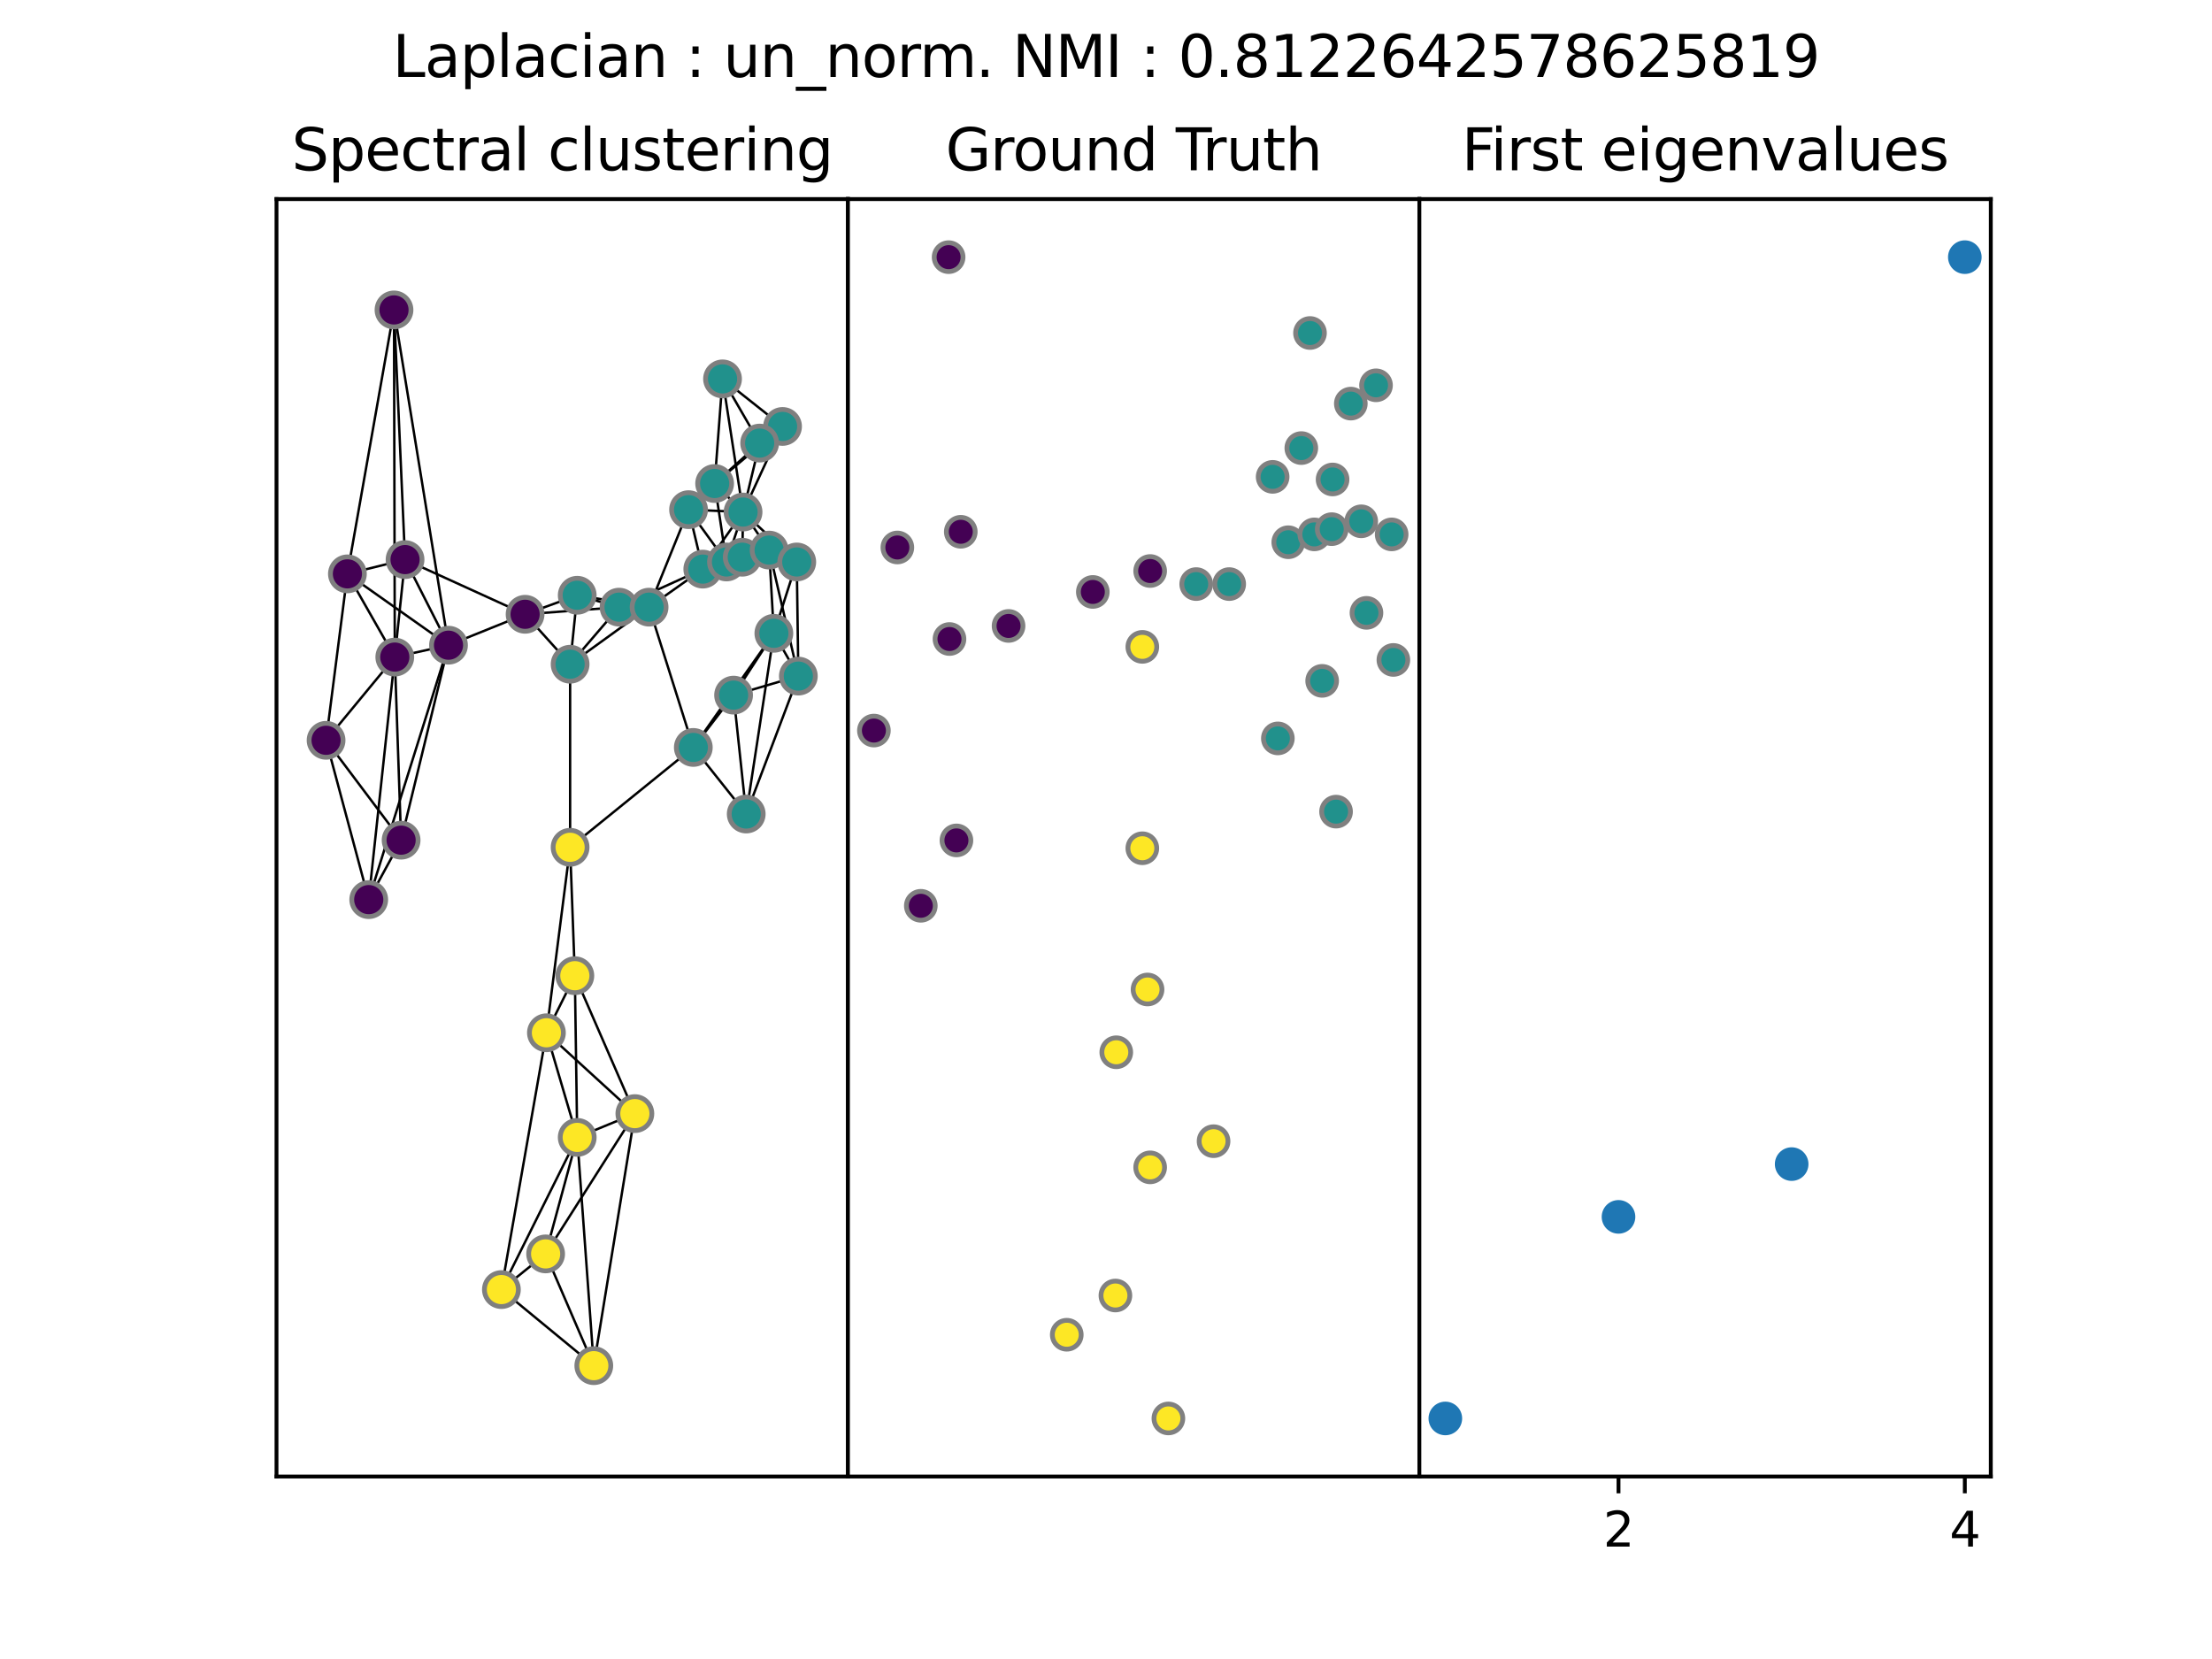 <?xml version="1.0" encoding="utf-8" standalone="no"?>
<!DOCTYPE svg PUBLIC "-//W3C//DTD SVG 1.1//EN"
  "http://www.w3.org/Graphics/SVG/1.1/DTD/svg11.dtd">
<svg xmlns:xlink="http://www.w3.org/1999/xlink" width="460.8pt" height="345.6pt" viewBox="0 0 460.8 345.6" xmlns="http://www.w3.org/2000/svg" version="1.1">
 <defs>
  <style type="text/css">*{stroke-linejoin: round; stroke-linecap: butt}</style>
 </defs>
 <g id="figure_1">
  <g id="patch_1">
   <path d="M 0 345.6 
L 460.8 345.6 
L 460.8 0 
L 0 0 
z
" style="fill: #ffffff"/>
  </g>
  <g id="axes_1">
   <g id="patch_2">
    <path d="M 57.6 307.584 
L 176.64 307.584 
L 176.64 41.472 
L 57.6 41.472 
z
" style="fill: #ffffff"/>
   </g>
   <g id="LineCollection_1">
    <path d="M 82.078 64.564 
L 72.372 119.546 
" clip-path="url(#p4915bc7014)" style="fill: none; stroke: #000000; stroke-width: 0.5"/>
    <path d="M 82.078 64.564 
L 93.43 134.406 
" clip-path="url(#p4915bc7014)" style="fill: none; stroke: #000000; stroke-width: 0.5"/>
    <path d="M 82.078 64.564 
L 84.381 116.574 
" clip-path="url(#p4915bc7014)" style="fill: none; stroke: #000000; stroke-width: 0.5"/>
    <path d="M 82.078 64.564 
L 82.243 136.883 
" clip-path="url(#p4915bc7014)" style="fill: none; stroke: #000000; stroke-width: 0.5"/>
    <path d="M 72.372 119.546 
L 93.43 134.406 
" clip-path="url(#p4915bc7014)" style="fill: none; stroke: #000000; stroke-width: 0.5"/>
    <path d="M 72.372 119.546 
L 84.381 116.574 
" clip-path="url(#p4915bc7014)" style="fill: none; stroke: #000000; stroke-width: 0.5"/>
    <path d="M 72.372 119.546 
L 67.93 154.219 
" clip-path="url(#p4915bc7014)" style="fill: none; stroke: #000000; stroke-width: 0.5"/>
    <path d="M 72.372 119.546 
L 82.243 136.883 
" clip-path="url(#p4915bc7014)" style="fill: none; stroke: #000000; stroke-width: 0.5"/>
    <path d="M 76.814 187.407 
L 93.43 134.406 
" clip-path="url(#p4915bc7014)" style="fill: none; stroke: #000000; stroke-width: 0.5"/>
    <path d="M 76.814 187.407 
L 83.559 175.023 
" clip-path="url(#p4915bc7014)" style="fill: none; stroke: #000000; stroke-width: 0.5"/>
    <path d="M 76.814 187.407 
L 67.93 154.219 
" clip-path="url(#p4915bc7014)" style="fill: none; stroke: #000000; stroke-width: 0.5"/>
    <path d="M 76.814 187.407 
L 82.243 136.883 
" clip-path="url(#p4915bc7014)" style="fill: none; stroke: #000000; stroke-width: 0.5"/>
    <path d="M 93.43 134.406 
L 84.381 116.574 
" clip-path="url(#p4915bc7014)" style="fill: none; stroke: #000000; stroke-width: 0.5"/>
    <path d="M 93.43 134.406 
L 83.559 175.023 
" clip-path="url(#p4915bc7014)" style="fill: none; stroke: #000000; stroke-width: 0.5"/>
    <path d="M 93.43 134.406 
L 82.243 136.883 
" clip-path="url(#p4915bc7014)" style="fill: none; stroke: #000000; stroke-width: 0.5"/>
    <path d="M 93.43 134.406 
L 109.388 127.967 
" clip-path="url(#p4915bc7014)" style="fill: none; stroke: #000000; stroke-width: 0.5"/>
    <path d="M 84.381 116.574 
L 82.243 136.883 
" clip-path="url(#p4915bc7014)" style="fill: none; stroke: #000000; stroke-width: 0.5"/>
    <path d="M 84.381 116.574 
L 109.388 127.967 
" clip-path="url(#p4915bc7014)" style="fill: none; stroke: #000000; stroke-width: 0.5"/>
    <path d="M 83.559 175.023 
L 67.93 154.219 
" clip-path="url(#p4915bc7014)" style="fill: none; stroke: #000000; stroke-width: 0.5"/>
    <path d="M 83.559 175.023 
L 82.243 136.883 
" clip-path="url(#p4915bc7014)" style="fill: none; stroke: #000000; stroke-width: 0.5"/>
    <path d="M 67.93 154.219 
L 82.243 136.883 
" clip-path="url(#p4915bc7014)" style="fill: none; stroke: #000000; stroke-width: 0.5"/>
    <path d="M 109.388 127.967 
L 120.246 124.004 
" clip-path="url(#p4915bc7014)" style="fill: none; stroke: #000000; stroke-width: 0.5"/>
    <path d="M 109.388 127.967 
L 128.965 126.481 
" clip-path="url(#p4915bc7014)" style="fill: none; stroke: #000000; stroke-width: 0.5"/>
    <path d="M 109.388 127.967 
L 118.765 138.369 
" clip-path="url(#p4915bc7014)" style="fill: none; stroke: #000000; stroke-width: 0.5"/>
    <path d="M 120.246 124.004 
L 128.965 126.481 
" clip-path="url(#p4915bc7014)" style="fill: none; stroke: #000000; stroke-width: 0.5"/>
    <path d="M 120.246 124.004 
L 135.217 126.481 
" clip-path="url(#p4915bc7014)" style="fill: none; stroke: #000000; stroke-width: 0.5"/>
    <path d="M 120.246 124.004 
L 118.765 138.369 
" clip-path="url(#p4915bc7014)" style="fill: none; stroke: #000000; stroke-width: 0.5"/>
    <path d="M 128.965 126.481 
L 135.217 126.481 
" clip-path="url(#p4915bc7014)" style="fill: none; stroke: #000000; stroke-width: 0.5"/>
    <path d="M 128.965 126.481 
L 146.404 118.556 
" clip-path="url(#p4915bc7014)" style="fill: none; stroke: #000000; stroke-width: 0.5"/>
    <path d="M 128.965 126.481 
L 118.765 138.369 
" clip-path="url(#p4915bc7014)" style="fill: none; stroke: #000000; stroke-width: 0.5"/>
    <path d="M 135.217 126.481 
L 143.442 106.172 
" clip-path="url(#p4915bc7014)" style="fill: none; stroke: #000000; stroke-width: 0.5"/>
    <path d="M 135.217 126.481 
L 144.43 155.705 
" clip-path="url(#p4915bc7014)" style="fill: none; stroke: #000000; stroke-width: 0.5"/>
    <path d="M 135.217 126.481 
L 146.404 118.556 
" clip-path="url(#p4915bc7014)" style="fill: none; stroke: #000000; stroke-width: 0.5"/>
    <path d="M 135.217 126.481 
L 118.765 138.369 
" clip-path="url(#p4915bc7014)" style="fill: none; stroke: #000000; stroke-width: 0.5"/>
    <path d="M 150.517 78.929 
L 163.02 88.836 
" clip-path="url(#p4915bc7014)" style="fill: none; stroke: #000000; stroke-width: 0.5"/>
    <path d="M 150.517 78.929 
L 158.249 92.303 
" clip-path="url(#p4915bc7014)" style="fill: none; stroke: #000000; stroke-width: 0.5"/>
    <path d="M 150.517 78.929 
L 154.794 106.668 
" clip-path="url(#p4915bc7014)" style="fill: none; stroke: #000000; stroke-width: 0.5"/>
    <path d="M 150.517 78.929 
L 148.871 100.724 
" clip-path="url(#p4915bc7014)" style="fill: none; stroke: #000000; stroke-width: 0.5"/>
    <path d="M 143.442 106.172 
L 146.404 118.556 
" clip-path="url(#p4915bc7014)" style="fill: none; stroke: #000000; stroke-width: 0.5"/>
    <path d="M 143.442 106.172 
L 154.794 106.668 
" clip-path="url(#p4915bc7014)" style="fill: none; stroke: #000000; stroke-width: 0.5"/>
    <path d="M 143.442 106.172 
L 148.871 100.724 
" clip-path="url(#p4915bc7014)" style="fill: none; stroke: #000000; stroke-width: 0.5"/>
    <path d="M 143.442 106.172 
L 151.339 117.07 
" clip-path="url(#p4915bc7014)" style="fill: none; stroke: #000000; stroke-width: 0.5"/>
    <path d="M 144.43 155.705 
L 155.452 169.575 
" clip-path="url(#p4915bc7014)" style="fill: none; stroke: #000000; stroke-width: 0.5"/>
    <path d="M 144.43 155.705 
L 152.82 144.808 
" clip-path="url(#p4915bc7014)" style="fill: none; stroke: #000000; stroke-width: 0.5"/>
    <path d="M 144.43 155.705 
L 161.21 131.929 
" clip-path="url(#p4915bc7014)" style="fill: none; stroke: #000000; stroke-width: 0.5"/>
    <path d="M 144.43 155.705 
L 118.765 176.509 
" clip-path="url(#p4915bc7014)" style="fill: none; stroke: #000000; stroke-width: 0.5"/>
    <path d="M 155.452 169.575 
L 166.31 140.845 
" clip-path="url(#p4915bc7014)" style="fill: none; stroke: #000000; stroke-width: 0.5"/>
    <path d="M 155.452 169.575 
L 152.82 144.808 
" clip-path="url(#p4915bc7014)" style="fill: none; stroke: #000000; stroke-width: 0.5"/>
    <path d="M 155.452 169.575 
L 161.21 131.929 
" clip-path="url(#p4915bc7014)" style="fill: none; stroke: #000000; stroke-width: 0.5"/>
    <path d="M 166.31 140.845 
L 152.82 144.808 
" clip-path="url(#p4915bc7014)" style="fill: none; stroke: #000000; stroke-width: 0.5"/>
    <path d="M 166.31 140.845 
L 161.21 131.929 
" clip-path="url(#p4915bc7014)" style="fill: none; stroke: #000000; stroke-width: 0.5"/>
    <path d="M 166.31 140.845 
L 160.223 114.593 
" clip-path="url(#p4915bc7014)" style="fill: none; stroke: #000000; stroke-width: 0.5"/>
    <path d="M 166.31 140.845 
L 165.981 117.07 
" clip-path="url(#p4915bc7014)" style="fill: none; stroke: #000000; stroke-width: 0.5"/>
    <path d="M 163.02 88.836 
L 158.249 92.303 
" clip-path="url(#p4915bc7014)" style="fill: none; stroke: #000000; stroke-width: 0.5"/>
    <path d="M 163.02 88.836 
L 154.794 106.668 
" clip-path="url(#p4915bc7014)" style="fill: none; stroke: #000000; stroke-width: 0.5"/>
    <path d="M 163.02 88.836 
L 148.871 100.724 
" clip-path="url(#p4915bc7014)" style="fill: none; stroke: #000000; stroke-width: 0.5"/>
    <path d="M 158.249 92.303 
L 154.794 106.668 
" clip-path="url(#p4915bc7014)" style="fill: none; stroke: #000000; stroke-width: 0.5"/>
    <path d="M 158.249 92.303 
L 148.871 100.724 
" clip-path="url(#p4915bc7014)" style="fill: none; stroke: #000000; stroke-width: 0.5"/>
    <path d="M 146.404 118.556 
L 154.794 106.668 
" clip-path="url(#p4915bc7014)" style="fill: none; stroke: #000000; stroke-width: 0.5"/>
    <path d="M 146.404 118.556 
L 151.339 117.07 
" clip-path="url(#p4915bc7014)" style="fill: none; stroke: #000000; stroke-width: 0.5"/>
    <path d="M 146.404 118.556 
L 154.629 116.079 
" clip-path="url(#p4915bc7014)" style="fill: none; stroke: #000000; stroke-width: 0.5"/>
    <path d="M 152.82 144.808 
L 161.21 131.929 
" clip-path="url(#p4915bc7014)" style="fill: none; stroke: #000000; stroke-width: 0.5"/>
    <path d="M 161.21 131.929 
L 160.223 114.593 
" clip-path="url(#p4915bc7014)" style="fill: none; stroke: #000000; stroke-width: 0.5"/>
    <path d="M 161.21 131.929 
L 165.981 117.07 
" clip-path="url(#p4915bc7014)" style="fill: none; stroke: #000000; stroke-width: 0.5"/>
    <path d="M 154.794 106.668 
L 148.871 100.724 
" clip-path="url(#p4915bc7014)" style="fill: none; stroke: #000000; stroke-width: 0.5"/>
    <path d="M 154.794 106.668 
L 151.339 117.07 
" clip-path="url(#p4915bc7014)" style="fill: none; stroke: #000000; stroke-width: 0.5"/>
    <path d="M 154.794 106.668 
L 154.629 116.079 
" clip-path="url(#p4915bc7014)" style="fill: none; stroke: #000000; stroke-width: 0.5"/>
    <path d="M 154.794 106.668 
L 160.223 114.593 
" clip-path="url(#p4915bc7014)" style="fill: none; stroke: #000000; stroke-width: 0.5"/>
    <path d="M 154.794 106.668 
L 165.981 117.07 
" clip-path="url(#p4915bc7014)" style="fill: none; stroke: #000000; stroke-width: 0.5"/>
    <path d="M 148.871 100.724 
L 151.339 117.07 
" clip-path="url(#p4915bc7014)" style="fill: none; stroke: #000000; stroke-width: 0.5"/>
    <path d="M 151.339 117.07 
L 154.629 116.079 
" clip-path="url(#p4915bc7014)" style="fill: none; stroke: #000000; stroke-width: 0.5"/>
    <path d="M 151.339 117.07 
L 160.223 114.593 
" clip-path="url(#p4915bc7014)" style="fill: none; stroke: #000000; stroke-width: 0.5"/>
    <path d="M 154.629 116.079 
L 160.223 114.593 
" clip-path="url(#p4915bc7014)" style="fill: none; stroke: #000000; stroke-width: 0.5"/>
    <path d="M 154.629 116.079 
L 165.981 117.07 
" clip-path="url(#p4915bc7014)" style="fill: none; stroke: #000000; stroke-width: 0.5"/>
    <path d="M 160.223 114.593 
L 165.981 117.07 
" clip-path="url(#p4915bc7014)" style="fill: none; stroke: #000000; stroke-width: 0.5"/>
    <path d="M 118.765 138.369 
L 118.765 176.509 
" clip-path="url(#p4915bc7014)" style="fill: none; stroke: #000000; stroke-width: 0.5"/>
    <path d="M 118.765 176.509 
L 119.752 203.257 
" clip-path="url(#p4915bc7014)" style="fill: none; stroke: #000000; stroke-width: 0.5"/>
    <path d="M 118.765 176.509 
L 113.83 215.145 
" clip-path="url(#p4915bc7014)" style="fill: none; stroke: #000000; stroke-width: 0.5"/>
    <path d="M 119.752 203.257 
L 113.83 215.145 
" clip-path="url(#p4915bc7014)" style="fill: none; stroke: #000000; stroke-width: 0.5"/>
    <path d="M 119.752 203.257 
L 132.255 231.986 
" clip-path="url(#p4915bc7014)" style="fill: none; stroke: #000000; stroke-width: 0.5"/>
    <path d="M 119.752 203.257 
L 120.246 236.94 
" clip-path="url(#p4915bc7014)" style="fill: none; stroke: #000000; stroke-width: 0.5"/>
    <path d="M 113.83 215.145 
L 104.452 268.641 
" clip-path="url(#p4915bc7014)" style="fill: none; stroke: #000000; stroke-width: 0.5"/>
    <path d="M 113.83 215.145 
L 132.255 231.986 
" clip-path="url(#p4915bc7014)" style="fill: none; stroke: #000000; stroke-width: 0.5"/>
    <path d="M 113.83 215.145 
L 120.246 236.94 
" clip-path="url(#p4915bc7014)" style="fill: none; stroke: #000000; stroke-width: 0.5"/>
    <path d="M 104.452 268.641 
L 123.701 284.492 
" clip-path="url(#p4915bc7014)" style="fill: none; stroke: #000000; stroke-width: 0.5"/>
    <path d="M 104.452 268.641 
L 120.246 236.94 
" clip-path="url(#p4915bc7014)" style="fill: none; stroke: #000000; stroke-width: 0.5"/>
    <path d="M 104.452 268.641 
L 113.665 261.211 
" clip-path="url(#p4915bc7014)" style="fill: none; stroke: #000000; stroke-width: 0.5"/>
    <path d="M 123.701 284.492 
L 132.255 231.986 
" clip-path="url(#p4915bc7014)" style="fill: none; stroke: #000000; stroke-width: 0.5"/>
    <path d="M 123.701 284.492 
L 120.246 236.94 
" clip-path="url(#p4915bc7014)" style="fill: none; stroke: #000000; stroke-width: 0.5"/>
    <path d="M 123.701 284.492 
L 113.665 261.211 
" clip-path="url(#p4915bc7014)" style="fill: none; stroke: #000000; stroke-width: 0.5"/>
    <path d="M 132.255 231.986 
L 120.246 236.94 
" clip-path="url(#p4915bc7014)" style="fill: none; stroke: #000000; stroke-width: 0.5"/>
    <path d="M 132.255 231.986 
L 113.665 261.211 
" clip-path="url(#p4915bc7014)" style="fill: none; stroke: #000000; stroke-width: 0.5"/>
    <path d="M 120.246 236.94 
L 113.665 261.211 
" clip-path="url(#p4915bc7014)" style="fill: none; stroke: #000000; stroke-width: 0.5"/>
   </g>
   <g id="matplotlib.axis_1">
    <g id="xtick_1"/>
    <g id="xtick_2"/>
    <g id="xtick_3"/>
   </g>
   <g id="matplotlib.axis_2">
    <g id="ytick_1"/>
    <g id="ytick_2"/>
    <g id="ytick_3"/>
    <g id="ytick_4"/>
    <g id="ytick_5"/>
    <g id="ytick_6"/>
    <g id="ytick_7"/>
    <g id="ytick_8"/>
    <g id="ytick_9"/>
   </g>
   <g id="PathCollection_1">
    <defs>
     <path id="C0_0_307583fc46" d="M 0 3.536 
C 0.938 3.536 1.837 3.163 2.5 2.5 
C 3.163 1.837 3.536 0.938 3.536 -0 
C 3.536 -0.938 3.163 -1.837 2.5 -2.5 
C 1.837 -3.163 0.938 -3.536 0 -3.536 
C -0.938 -3.536 -1.837 -3.163 -2.5 -2.5 
C -3.163 -1.837 -3.536 -0.938 -3.536 0 
C -3.536 0.938 -3.163 1.837 -2.5 2.5 
C -1.837 3.163 -0.938 3.536 0 3.536 
z
"/>
    </defs>
    <g clip-path="url(#p4915bc7014)">
     <use xlink:href="#C0_0_307583fc46" x="82.078" y="64.564" style="fill: #440154; stroke: #7f7f7f"/>
    </g>
    <g clip-path="url(#p4915bc7014)">
     <use xlink:href="#C0_0_307583fc46" x="72.372" y="119.546" style="fill: #440154; stroke: #7f7f7f"/>
    </g>
    <g clip-path="url(#p4915bc7014)">
     <use xlink:href="#C0_0_307583fc46" x="76.814" y="187.407" style="fill: #440154; stroke: #7f7f7f"/>
    </g>
    <g clip-path="url(#p4915bc7014)">
     <use xlink:href="#C0_0_307583fc46" x="93.43" y="134.406" style="fill: #440154; stroke: #7f7f7f"/>
    </g>
    <g clip-path="url(#p4915bc7014)">
     <use xlink:href="#C0_0_307583fc46" x="84.381" y="116.574" style="fill: #440154; stroke: #7f7f7f"/>
    </g>
    <g clip-path="url(#p4915bc7014)">
     <use xlink:href="#C0_0_307583fc46" x="83.559" y="175.023" style="fill: #440154; stroke: #7f7f7f"/>
    </g>
    <g clip-path="url(#p4915bc7014)">
     <use xlink:href="#C0_0_307583fc46" x="67.93" y="154.219" style="fill: #440154; stroke: #7f7f7f"/>
    </g>
    <g clip-path="url(#p4915bc7014)">
     <use xlink:href="#C0_0_307583fc46" x="82.243" y="136.883" style="fill: #440154; stroke: #7f7f7f"/>
    </g>
    <g clip-path="url(#p4915bc7014)">
     <use xlink:href="#C0_0_307583fc46" x="109.388" y="127.967" style="fill: #440154; stroke: #7f7f7f"/>
    </g>
    <g clip-path="url(#p4915bc7014)">
     <use xlink:href="#C0_0_307583fc46" x="120.246" y="124.004" style="fill: #21918c; stroke: #7f7f7f"/>
    </g>
    <g clip-path="url(#p4915bc7014)">
     <use xlink:href="#C0_0_307583fc46" x="128.965" y="126.481" style="fill: #21918c; stroke: #7f7f7f"/>
    </g>
    <g clip-path="url(#p4915bc7014)">
     <use xlink:href="#C0_0_307583fc46" x="135.217" y="126.481" style="fill: #21918c; stroke: #7f7f7f"/>
    </g>
    <g clip-path="url(#p4915bc7014)">
     <use xlink:href="#C0_0_307583fc46" x="150.517" y="78.929" style="fill: #21918c; stroke: #7f7f7f"/>
    </g>
    <g clip-path="url(#p4915bc7014)">
     <use xlink:href="#C0_0_307583fc46" x="143.442" y="106.172" style="fill: #21918c; stroke: #7f7f7f"/>
    </g>
    <g clip-path="url(#p4915bc7014)">
     <use xlink:href="#C0_0_307583fc46" x="144.43" y="155.705" style="fill: #21918c; stroke: #7f7f7f"/>
    </g>
    <g clip-path="url(#p4915bc7014)">
     <use xlink:href="#C0_0_307583fc46" x="155.452" y="169.575" style="fill: #21918c; stroke: #7f7f7f"/>
    </g>
    <g clip-path="url(#p4915bc7014)">
     <use xlink:href="#C0_0_307583fc46" x="166.31" y="140.845" style="fill: #21918c; stroke: #7f7f7f"/>
    </g>
    <g clip-path="url(#p4915bc7014)">
     <use xlink:href="#C0_0_307583fc46" x="163.02" y="88.836" style="fill: #21918c; stroke: #7f7f7f"/>
    </g>
    <g clip-path="url(#p4915bc7014)">
     <use xlink:href="#C0_0_307583fc46" x="158.249" y="92.303" style="fill: #21918c; stroke: #7f7f7f"/>
    </g>
    <g clip-path="url(#p4915bc7014)">
     <use xlink:href="#C0_0_307583fc46" x="146.404" y="118.556" style="fill: #21918c; stroke: #7f7f7f"/>
    </g>
    <g clip-path="url(#p4915bc7014)">
     <use xlink:href="#C0_0_307583fc46" x="152.82" y="144.808" style="fill: #21918c; stroke: #7f7f7f"/>
    </g>
    <g clip-path="url(#p4915bc7014)">
     <use xlink:href="#C0_0_307583fc46" x="161.21" y="131.929" style="fill: #21918c; stroke: #7f7f7f"/>
    </g>
    <g clip-path="url(#p4915bc7014)">
     <use xlink:href="#C0_0_307583fc46" x="154.794" y="106.668" style="fill: #21918c; stroke: #7f7f7f"/>
    </g>
    <g clip-path="url(#p4915bc7014)">
     <use xlink:href="#C0_0_307583fc46" x="148.871" y="100.724" style="fill: #21918c; stroke: #7f7f7f"/>
    </g>
    <g clip-path="url(#p4915bc7014)">
     <use xlink:href="#C0_0_307583fc46" x="151.339" y="117.07" style="fill: #21918c; stroke: #7f7f7f"/>
    </g>
    <g clip-path="url(#p4915bc7014)">
     <use xlink:href="#C0_0_307583fc46" x="154.629" y="116.079" style="fill: #21918c; stroke: #7f7f7f"/>
    </g>
    <g clip-path="url(#p4915bc7014)">
     <use xlink:href="#C0_0_307583fc46" x="160.223" y="114.593" style="fill: #21918c; stroke: #7f7f7f"/>
    </g>
    <g clip-path="url(#p4915bc7014)">
     <use xlink:href="#C0_0_307583fc46" x="165.981" y="117.07" style="fill: #21918c; stroke: #7f7f7f"/>
    </g>
    <g clip-path="url(#p4915bc7014)">
     <use xlink:href="#C0_0_307583fc46" x="118.765" y="138.369" style="fill: #21918c; stroke: #7f7f7f"/>
    </g>
    <g clip-path="url(#p4915bc7014)">
     <use xlink:href="#C0_0_307583fc46" x="118.765" y="176.509" style="fill: #fde725; stroke: #7f7f7f"/>
    </g>
    <g clip-path="url(#p4915bc7014)">
     <use xlink:href="#C0_0_307583fc46" x="119.752" y="203.257" style="fill: #fde725; stroke: #7f7f7f"/>
    </g>
    <g clip-path="url(#p4915bc7014)">
     <use xlink:href="#C0_0_307583fc46" x="113.83" y="215.145" style="fill: #fde725; stroke: #7f7f7f"/>
    </g>
    <g clip-path="url(#p4915bc7014)">
     <use xlink:href="#C0_0_307583fc46" x="104.452" y="268.641" style="fill: #fde725; stroke: #7f7f7f"/>
    </g>
    <g clip-path="url(#p4915bc7014)">
     <use xlink:href="#C0_0_307583fc46" x="123.701" y="284.492" style="fill: #fde725; stroke: #7f7f7f"/>
    </g>
    <g clip-path="url(#p4915bc7014)">
     <use xlink:href="#C0_0_307583fc46" x="132.255" y="231.986" style="fill: #fde725; stroke: #7f7f7f"/>
    </g>
    <g clip-path="url(#p4915bc7014)">
     <use xlink:href="#C0_0_307583fc46" x="120.246" y="236.94" style="fill: #fde725; stroke: #7f7f7f"/>
    </g>
    <g clip-path="url(#p4915bc7014)">
     <use xlink:href="#C0_0_307583fc46" x="113.665" y="261.211" style="fill: #fde725; stroke: #7f7f7f"/>
    </g>
   </g>
   <g id="patch_3">
    <path d="M 57.6 307.584 
L 57.6 41.472 
" style="fill: none; stroke: #000000; stroke-width: 0.8; stroke-linejoin: miter; stroke-linecap: square"/>
   </g>
   <g id="patch_4">
    <path d="M 176.64 307.584 
L 176.64 41.472 
" style="fill: none; stroke: #000000; stroke-width: 0.8; stroke-linejoin: miter; stroke-linecap: square"/>
   </g>
   <g id="patch_5">
    <path d="M 57.6 307.584 
L 176.64 307.584 
" style="fill: none; stroke: #000000; stroke-width: 0.8; stroke-linejoin: miter; stroke-linecap: square"/>
   </g>
   <g id="patch_6">
    <path d="M 57.6 41.472 
L 176.64 41.472 
" style="fill: none; stroke: #000000; stroke-width: 0.8; stroke-linejoin: miter; stroke-linecap: square"/>
   </g>
   <g id="text_1">
    <!-- Spectral clustering -->
    <g transform="translate(60.758 35.472) scale(0.12 -0.12)">
     <defs>
      <path id="DejaVuSans-53" d="M 3425 4513 
L 3425 3897 
Q 3066 4069 2747 4153 
Q 2428 4238 2131 4238 
Q 1616 4238 1336 4038 
Q 1056 3838 1056 3469 
Q 1056 3159 1242 3001 
Q 1428 2844 1947 2747 
L 2328 2669 
Q 3034 2534 3370 2195 
Q 3706 1856 3706 1288 
Q 3706 609 3251 259 
Q 2797 -91 1919 -91 
Q 1588 -91 1214 -16 
Q 841 59 441 206 
L 441 856 
Q 825 641 1194 531 
Q 1563 422 1919 422 
Q 2459 422 2753 634 
Q 3047 847 3047 1241 
Q 3047 1584 2836 1778 
Q 2625 1972 2144 2069 
L 1759 2144 
Q 1053 2284 737 2584 
Q 422 2884 422 3419 
Q 422 4038 858 4394 
Q 1294 4750 2059 4750 
Q 2388 4750 2728 4690 
Q 3069 4631 3425 4513 
z
" transform="scale(0.016)"/>
      <path id="DejaVuSans-70" d="M 1159 525 
L 1159 -1331 
L 581 -1331 
L 581 3500 
L 1159 3500 
L 1159 2969 
Q 1341 3281 1617 3432 
Q 1894 3584 2278 3584 
Q 2916 3584 3314 3078 
Q 3713 2572 3713 1747 
Q 3713 922 3314 415 
Q 2916 -91 2278 -91 
Q 1894 -91 1617 61 
Q 1341 213 1159 525 
z
M 3116 1747 
Q 3116 2381 2855 2742 
Q 2594 3103 2138 3103 
Q 1681 3103 1420 2742 
Q 1159 2381 1159 1747 
Q 1159 1113 1420 752 
Q 1681 391 2138 391 
Q 2594 391 2855 752 
Q 3116 1113 3116 1747 
z
" transform="scale(0.016)"/>
      <path id="DejaVuSans-65" d="M 3597 1894 
L 3597 1613 
L 953 1613 
Q 991 1019 1311 708 
Q 1631 397 2203 397 
Q 2534 397 2845 478 
Q 3156 559 3463 722 
L 3463 178 
Q 3153 47 2828 -22 
Q 2503 -91 2169 -91 
Q 1331 -91 842 396 
Q 353 884 353 1716 
Q 353 2575 817 3079 
Q 1281 3584 2069 3584 
Q 2775 3584 3186 3129 
Q 3597 2675 3597 1894 
z
M 3022 2063 
Q 3016 2534 2758 2815 
Q 2500 3097 2075 3097 
Q 1594 3097 1305 2825 
Q 1016 2553 972 2059 
L 3022 2063 
z
" transform="scale(0.016)"/>
      <path id="DejaVuSans-63" d="M 3122 3366 
L 3122 2828 
Q 2878 2963 2633 3030 
Q 2388 3097 2138 3097 
Q 1578 3097 1268 2742 
Q 959 2388 959 1747 
Q 959 1106 1268 751 
Q 1578 397 2138 397 
Q 2388 397 2633 464 
Q 2878 531 3122 666 
L 3122 134 
Q 2881 22 2623 -34 
Q 2366 -91 2075 -91 
Q 1284 -91 818 406 
Q 353 903 353 1747 
Q 353 2603 823 3093 
Q 1294 3584 2113 3584 
Q 2378 3584 2631 3529 
Q 2884 3475 3122 3366 
z
" transform="scale(0.016)"/>
      <path id="DejaVuSans-74" d="M 1172 4494 
L 1172 3500 
L 2356 3500 
L 2356 3053 
L 1172 3053 
L 1172 1153 
Q 1172 725 1289 603 
Q 1406 481 1766 481 
L 2356 481 
L 2356 0 
L 1766 0 
Q 1100 0 847 248 
Q 594 497 594 1153 
L 594 3053 
L 172 3053 
L 172 3500 
L 594 3500 
L 594 4494 
L 1172 4494 
z
" transform="scale(0.016)"/>
      <path id="DejaVuSans-72" d="M 2631 2963 
Q 2534 3019 2420 3045 
Q 2306 3072 2169 3072 
Q 1681 3072 1420 2755 
Q 1159 2438 1159 1844 
L 1159 0 
L 581 0 
L 581 3500 
L 1159 3500 
L 1159 2956 
Q 1341 3275 1631 3429 
Q 1922 3584 2338 3584 
Q 2397 3584 2469 3576 
Q 2541 3569 2628 3553 
L 2631 2963 
z
" transform="scale(0.016)"/>
      <path id="DejaVuSans-61" d="M 2194 1759 
Q 1497 1759 1228 1600 
Q 959 1441 959 1056 
Q 959 750 1161 570 
Q 1363 391 1709 391 
Q 2188 391 2477 730 
Q 2766 1069 2766 1631 
L 2766 1759 
L 2194 1759 
z
M 3341 1997 
L 3341 0 
L 2766 0 
L 2766 531 
Q 2569 213 2275 61 
Q 1981 -91 1556 -91 
Q 1019 -91 701 211 
Q 384 513 384 1019 
Q 384 1609 779 1909 
Q 1175 2209 1959 2209 
L 2766 2209 
L 2766 2266 
Q 2766 2663 2505 2880 
Q 2244 3097 1772 3097 
Q 1472 3097 1187 3025 
Q 903 2953 641 2809 
L 641 3341 
Q 956 3463 1253 3523 
Q 1550 3584 1831 3584 
Q 2591 3584 2966 3190 
Q 3341 2797 3341 1997 
z
" transform="scale(0.016)"/>
      <path id="DejaVuSans-6c" d="M 603 4863 
L 1178 4863 
L 1178 0 
L 603 0 
L 603 4863 
z
" transform="scale(0.016)"/>
      <path id="DejaVuSans-20" transform="scale(0.016)"/>
      <path id="DejaVuSans-75" d="M 544 1381 
L 544 3500 
L 1119 3500 
L 1119 1403 
Q 1119 906 1312 657 
Q 1506 409 1894 409 
Q 2359 409 2629 706 
Q 2900 1003 2900 1516 
L 2900 3500 
L 3475 3500 
L 3475 0 
L 2900 0 
L 2900 538 
Q 2691 219 2414 64 
Q 2138 -91 1772 -91 
Q 1169 -91 856 284 
Q 544 659 544 1381 
z
M 1991 3584 
L 1991 3584 
z
" transform="scale(0.016)"/>
      <path id="DejaVuSans-73" d="M 2834 3397 
L 2834 2853 
Q 2591 2978 2328 3040 
Q 2066 3103 1784 3103 
Q 1356 3103 1142 2972 
Q 928 2841 928 2578 
Q 928 2378 1081 2264 
Q 1234 2150 1697 2047 
L 1894 2003 
Q 2506 1872 2764 1633 
Q 3022 1394 3022 966 
Q 3022 478 2636 193 
Q 2250 -91 1575 -91 
Q 1294 -91 989 -36 
Q 684 19 347 128 
L 347 722 
Q 666 556 975 473 
Q 1284 391 1588 391 
Q 1994 391 2212 530 
Q 2431 669 2431 922 
Q 2431 1156 2273 1281 
Q 2116 1406 1581 1522 
L 1381 1569 
Q 847 1681 609 1914 
Q 372 2147 372 2553 
Q 372 3047 722 3315 
Q 1072 3584 1716 3584 
Q 2034 3584 2315 3537 
Q 2597 3491 2834 3397 
z
" transform="scale(0.016)"/>
      <path id="DejaVuSans-69" d="M 603 3500 
L 1178 3500 
L 1178 0 
L 603 0 
L 603 3500 
z
M 603 4863 
L 1178 4863 
L 1178 4134 
L 603 4134 
L 603 4863 
z
" transform="scale(0.016)"/>
      <path id="DejaVuSans-6e" d="M 3513 2113 
L 3513 0 
L 2938 0 
L 2938 2094 
Q 2938 2591 2744 2837 
Q 2550 3084 2163 3084 
Q 1697 3084 1428 2787 
Q 1159 2491 1159 1978 
L 1159 0 
L 581 0 
L 581 3500 
L 1159 3500 
L 1159 2956 
Q 1366 3272 1645 3428 
Q 1925 3584 2291 3584 
Q 2894 3584 3203 3211 
Q 3513 2838 3513 2113 
z
" transform="scale(0.016)"/>
      <path id="DejaVuSans-67" d="M 2906 1791 
Q 2906 2416 2648 2759 
Q 2391 3103 1925 3103 
Q 1463 3103 1205 2759 
Q 947 2416 947 1791 
Q 947 1169 1205 825 
Q 1463 481 1925 481 
Q 2391 481 2648 825 
Q 2906 1169 2906 1791 
z
M 3481 434 
Q 3481 -459 3084 -895 
Q 2688 -1331 1869 -1331 
Q 1566 -1331 1297 -1286 
Q 1028 -1241 775 -1147 
L 775 -588 
Q 1028 -725 1275 -790 
Q 1522 -856 1778 -856 
Q 2344 -856 2625 -561 
Q 2906 -266 2906 331 
L 2906 616 
Q 2728 306 2450 153 
Q 2172 0 1784 0 
Q 1141 0 747 490 
Q 353 981 353 1791 
Q 353 2603 747 3093 
Q 1141 3584 1784 3584 
Q 2172 3584 2450 3431 
Q 2728 3278 2906 2969 
L 2906 3500 
L 3481 3500 
L 3481 434 
z
" transform="scale(0.016)"/>
     </defs>
     <use xlink:href="#DejaVuSans-53"/>
     <use xlink:href="#DejaVuSans-70" x="63.477"/>
     <use xlink:href="#DejaVuSans-65" x="126.953"/>
     <use xlink:href="#DejaVuSans-63" x="188.477"/>
     <use xlink:href="#DejaVuSans-74" x="243.457"/>
     <use xlink:href="#DejaVuSans-72" x="282.666"/>
     <use xlink:href="#DejaVuSans-61" x="323.779"/>
     <use xlink:href="#DejaVuSans-6c" x="385.059"/>
     <use xlink:href="#DejaVuSans-20" x="412.842"/>
     <use xlink:href="#DejaVuSans-63" x="444.629"/>
     <use xlink:href="#DejaVuSans-6c" x="499.609"/>
     <use xlink:href="#DejaVuSans-75" x="527.393"/>
     <use xlink:href="#DejaVuSans-73" x="590.771"/>
     <use xlink:href="#DejaVuSans-74" x="642.871"/>
     <use xlink:href="#DejaVuSans-65" x="682.08"/>
     <use xlink:href="#DejaVuSans-72" x="743.604"/>
     <use xlink:href="#DejaVuSans-69" x="784.717"/>
     <use xlink:href="#DejaVuSans-6e" x="812.5"/>
     <use xlink:href="#DejaVuSans-67" x="875.879"/>
    </g>
   </g>
  </g>
  <g id="axes_2">
   <g id="patch_7">
    <path d="M 176.64 307.584 
L 295.68 307.584 
L 295.68 41.472 
L 176.64 41.472 
z
" style="fill: #ffffff"/>
   </g>
   <g id="PathCollection_2">
    <defs>
     <path id="C1_0_d16668bb7c" d="M 0 3 
C 0.796 3 1.559 2.684 2.121 2.121 
C 2.684 1.559 3 0.796 3 -0 
C 3 -0.796 2.684 -1.559 2.121 -2.121 
C 1.559 -2.684 0.796 -3 0 -3 
C -0.796 -3 -1.559 -2.684 -2.121 -2.121 
C -2.684 -1.559 -3 -0.796 -3 0 
C -3 0.796 -2.684 1.559 -2.121 2.121 
C -1.559 2.684 -0.796 3 0 3 
z
"/>
    </defs>
    <g clip-path="url(#pef260bf39c)">
     <use xlink:href="#C1_0_d16668bb7c" x="197.614" y="53.568" style="fill: #440154; stroke: #808080"/>
    </g>
    <g clip-path="url(#pef260bf39c)">
     <use xlink:href="#C1_0_d16668bb7c" x="186.937" y="114.048" style="fill: #440154; stroke: #808080"/>
    </g>
    <g clip-path="url(#pef260bf39c)">
     <use xlink:href="#C1_0_d16668bb7c" x="191.823" y="188.694" style="fill: #440154; stroke: #808080"/>
    </g>
    <g clip-path="url(#pef260bf39c)">
     <use xlink:href="#C1_0_d16668bb7c" x="210.101" y="130.394" style="fill: #440154; stroke: #808080"/>
    </g>
    <g clip-path="url(#pef260bf39c)">
     <use xlink:href="#C1_0_d16668bb7c" x="200.148" y="110.779" style="fill: #440154; stroke: #808080"/>
    </g>
    <g clip-path="url(#pef260bf39c)">
     <use xlink:href="#C1_0_d16668bb7c" x="199.243" y="175.073" style="fill: #440154; stroke: #808080"/>
    </g>
    <g clip-path="url(#pef260bf39c)">
     <use xlink:href="#C1_0_d16668bb7c" x="182.051" y="152.189" style="fill: #440154; stroke: #808080"/>
    </g>
    <g clip-path="url(#pef260bf39c)">
     <use xlink:href="#C1_0_d16668bb7c" x="197.795" y="133.118" style="fill: #440154; stroke: #808080"/>
    </g>
    <g clip-path="url(#pef260bf39c)">
     <use xlink:href="#C1_0_d16668bb7c" x="227.655" y="123.311" style="fill: #440154; stroke: #808080"/>
    </g>
    <g clip-path="url(#pef260bf39c)">
     <use xlink:href="#C1_0_d16668bb7c" x="239.598" y="118.952" style="fill: #440154; stroke: #808080"/>
    </g>
    <g clip-path="url(#pef260bf39c)">
     <use xlink:href="#C1_0_d16668bb7c" x="249.19" y="121.676" style="fill: #21918c; stroke: #808080"/>
    </g>
    <g clip-path="url(#pef260bf39c)">
     <use xlink:href="#C1_0_d16668bb7c" x="256.066" y="121.676" style="fill: #21918c; stroke: #808080"/>
    </g>
    <g clip-path="url(#pef260bf39c)">
     <use xlink:href="#C1_0_d16668bb7c" x="272.896" y="69.369" style="fill: #21918c; stroke: #808080"/>
    </g>
    <g clip-path="url(#pef260bf39c)">
     <use xlink:href="#C1_0_d16668bb7c" x="265.115" y="99.337" style="fill: #21918c; stroke: #808080"/>
    </g>
    <g clip-path="url(#pef260bf39c)">
     <use xlink:href="#C1_0_d16668bb7c" x="266.2" y="153.823" style="fill: #21918c; stroke: #808080"/>
    </g>
    <g clip-path="url(#pef260bf39c)">
     <use xlink:href="#C1_0_d16668bb7c" x="278.325" y="169.079" style="fill: #21918c; stroke: #808080"/>
    </g>
    <g clip-path="url(#pef260bf39c)">
     <use xlink:href="#C1_0_d16668bb7c" x="290.269" y="137.477" style="fill: #21918c; stroke: #808080"/>
    </g>
    <g clip-path="url(#pef260bf39c)">
     <use xlink:href="#C1_0_d16668bb7c" x="286.65" y="80.266" style="fill: #21918c; stroke: #808080"/>
    </g>
    <g clip-path="url(#pef260bf39c)">
     <use xlink:href="#C1_0_d16668bb7c" x="281.402" y="84.08" style="fill: #21918c; stroke: #808080"/>
    </g>
    <g clip-path="url(#pef260bf39c)">
     <use xlink:href="#C1_0_d16668bb7c" x="268.372" y="112.958" style="fill: #21918c; stroke: #808080"/>
    </g>
    <g clip-path="url(#pef260bf39c)">
     <use xlink:href="#C1_0_d16668bb7c" x="275.43" y="141.836" style="fill: #21918c; stroke: #808080"/>
    </g>
    <g clip-path="url(#pef260bf39c)">
     <use xlink:href="#C1_0_d16668bb7c" x="284.659" y="127.67" style="fill: #21918c; stroke: #808080"/>
    </g>
    <g clip-path="url(#pef260bf39c)">
     <use xlink:href="#C1_0_d16668bb7c" x="277.601" y="99.882" style="fill: #21918c; stroke: #808080"/>
    </g>
    <g clip-path="url(#pef260bf39c)">
     <use xlink:href="#C1_0_d16668bb7c" x="271.087" y="93.343" style="fill: #21918c; stroke: #808080"/>
    </g>
    <g clip-path="url(#pef260bf39c)">
     <use xlink:href="#C1_0_d16668bb7c" x="273.801" y="111.324" style="fill: #21918c; stroke: #808080"/>
    </g>
    <g clip-path="url(#pef260bf39c)">
     <use xlink:href="#C1_0_d16668bb7c" x="277.42" y="110.234" style="fill: #21918c; stroke: #808080"/>
    </g>
    <g clip-path="url(#pef260bf39c)">
     <use xlink:href="#C1_0_d16668bb7c" x="283.573" y="108.599" style="fill: #21918c; stroke: #808080"/>
    </g>
    <g clip-path="url(#pef260bf39c)">
     <use xlink:href="#C1_0_d16668bb7c" x="289.907" y="111.324" style="fill: #21918c; stroke: #808080"/>
    </g>
    <g clip-path="url(#pef260bf39c)">
     <use xlink:href="#C1_0_d16668bb7c" x="237.97" y="134.753" style="fill: #fde725; stroke: #808080"/>
    </g>
    <g clip-path="url(#pef260bf39c)">
     <use xlink:href="#C1_0_d16668bb7c" x="237.97" y="176.707" style="fill: #fde725; stroke: #808080"/>
    </g>
    <g clip-path="url(#pef260bf39c)">
     <use xlink:href="#C1_0_d16668bb7c" x="239.055" y="206.13" style="fill: #fde725; stroke: #808080"/>
    </g>
    <g clip-path="url(#pef260bf39c)">
     <use xlink:href="#C1_0_d16668bb7c" x="232.541" y="219.207" style="fill: #fde725; stroke: #808080"/>
    </g>
    <g clip-path="url(#pef260bf39c)">
     <use xlink:href="#C1_0_d16668bb7c" x="222.226" y="278.052" style="fill: #fde725; stroke: #808080"/>
    </g>
    <g clip-path="url(#pef260bf39c)">
     <use xlink:href="#C1_0_d16668bb7c" x="243.399" y="295.488" style="fill: #fde725; stroke: #808080"/>
    </g>
    <g clip-path="url(#pef260bf39c)">
     <use xlink:href="#C1_0_d16668bb7c" x="252.809" y="237.732" style="fill: #fde725; stroke: #808080"/>
    </g>
    <g clip-path="url(#pef260bf39c)">
     <use xlink:href="#C1_0_d16668bb7c" x="239.598" y="243.181" style="fill: #fde725; stroke: #808080"/>
    </g>
    <g clip-path="url(#pef260bf39c)">
     <use xlink:href="#C1_0_d16668bb7c" x="232.36" y="269.879" style="fill: #fde725; stroke: #808080"/>
    </g>
   </g>
   <g id="matplotlib.axis_3">
    <g id="xtick_4"/>
    <g id="xtick_5"/>
    <g id="xtick_6"/>
   </g>
   <g id="matplotlib.axis_4">
    <g id="ytick_10"/>
    <g id="ytick_11"/>
    <g id="ytick_12"/>
    <g id="ytick_13"/>
    <g id="ytick_14"/>
    <g id="ytick_15"/>
    <g id="ytick_16"/>
    <g id="ytick_17"/>
   </g>
   <g id="patch_8">
    <path d="M 176.64 307.584 
L 176.64 41.472 
" style="fill: none; stroke: #000000; stroke-width: 0.8; stroke-linejoin: miter; stroke-linecap: square"/>
   </g>
   <g id="patch_9">
    <path d="M 295.68 307.584 
L 295.68 41.472 
" style="fill: none; stroke: #000000; stroke-width: 0.8; stroke-linejoin: miter; stroke-linecap: square"/>
   </g>
   <g id="patch_10">
    <path d="M 176.64 307.584 
L 295.68 307.584 
" style="fill: none; stroke: #000000; stroke-width: 0.8; stroke-linejoin: miter; stroke-linecap: square"/>
   </g>
   <g id="patch_11">
    <path d="M 176.64 41.472 
L 295.68 41.472 
" style="fill: none; stroke: #000000; stroke-width: 0.8; stroke-linejoin: miter; stroke-linecap: square"/>
   </g>
   <g id="text_2">
    <!-- Ground Truth -->
    <g transform="translate(196.984 35.472) scale(0.12 -0.12)">
     <defs>
      <path id="DejaVuSans-47" d="M 3809 666 
L 3809 1919 
L 2778 1919 
L 2778 2438 
L 4434 2438 
L 4434 434 
Q 4069 175 3628 42 
Q 3188 -91 2688 -91 
Q 1594 -91 976 548 
Q 359 1188 359 2328 
Q 359 3472 976 4111 
Q 1594 4750 2688 4750 
Q 3144 4750 3555 4637 
Q 3966 4525 4313 4306 
L 4313 3634 
Q 3963 3931 3569 4081 
Q 3175 4231 2741 4231 
Q 1884 4231 1454 3753 
Q 1025 3275 1025 2328 
Q 1025 1384 1454 906 
Q 1884 428 2741 428 
Q 3075 428 3337 486 
Q 3600 544 3809 666 
z
" transform="scale(0.016)"/>
      <path id="DejaVuSans-6f" d="M 1959 3097 
Q 1497 3097 1228 2736 
Q 959 2375 959 1747 
Q 959 1119 1226 758 
Q 1494 397 1959 397 
Q 2419 397 2687 759 
Q 2956 1122 2956 1747 
Q 2956 2369 2687 2733 
Q 2419 3097 1959 3097 
z
M 1959 3584 
Q 2709 3584 3137 3096 
Q 3566 2609 3566 1747 
Q 3566 888 3137 398 
Q 2709 -91 1959 -91 
Q 1206 -91 779 398 
Q 353 888 353 1747 
Q 353 2609 779 3096 
Q 1206 3584 1959 3584 
z
" transform="scale(0.016)"/>
      <path id="DejaVuSans-64" d="M 2906 2969 
L 2906 4863 
L 3481 4863 
L 3481 0 
L 2906 0 
L 2906 525 
Q 2725 213 2448 61 
Q 2172 -91 1784 -91 
Q 1150 -91 751 415 
Q 353 922 353 1747 
Q 353 2572 751 3078 
Q 1150 3584 1784 3584 
Q 2172 3584 2448 3432 
Q 2725 3281 2906 2969 
z
M 947 1747 
Q 947 1113 1208 752 
Q 1469 391 1925 391 
Q 2381 391 2643 752 
Q 2906 1113 2906 1747 
Q 2906 2381 2643 2742 
Q 2381 3103 1925 3103 
Q 1469 3103 1208 2742 
Q 947 2381 947 1747 
z
" transform="scale(0.016)"/>
      <path id="DejaVuSans-54" d="M -19 4666 
L 3928 4666 
L 3928 4134 
L 2272 4134 
L 2272 0 
L 1638 0 
L 1638 4134 
L -19 4134 
L -19 4666 
z
" transform="scale(0.016)"/>
      <path id="DejaVuSans-68" d="M 3513 2113 
L 3513 0 
L 2938 0 
L 2938 2094 
Q 2938 2591 2744 2837 
Q 2550 3084 2163 3084 
Q 1697 3084 1428 2787 
Q 1159 2491 1159 1978 
L 1159 0 
L 581 0 
L 581 4863 
L 1159 4863 
L 1159 2956 
Q 1366 3272 1645 3428 
Q 1925 3584 2291 3584 
Q 2894 3584 3203 3211 
Q 3513 2838 3513 2113 
z
" transform="scale(0.016)"/>
     </defs>
     <use xlink:href="#DejaVuSans-47"/>
     <use xlink:href="#DejaVuSans-72" x="77.49"/>
     <use xlink:href="#DejaVuSans-6f" x="116.354"/>
     <use xlink:href="#DejaVuSans-75" x="177.535"/>
     <use xlink:href="#DejaVuSans-6e" x="240.914"/>
     <use xlink:href="#DejaVuSans-64" x="304.293"/>
     <use xlink:href="#DejaVuSans-20" x="367.77"/>
     <use xlink:href="#DejaVuSans-54" x="399.557"/>
     <use xlink:href="#DejaVuSans-72" x="445.891"/>
     <use xlink:href="#DejaVuSans-75" x="487.004"/>
     <use xlink:href="#DejaVuSans-74" x="550.383"/>
     <use xlink:href="#DejaVuSans-68" x="589.592"/>
    </g>
   </g>
  </g>
  <g id="axes_3">
   <g id="patch_12">
    <path d="M 295.68 307.584 
L 414.72 307.584 
L 414.72 41.472 
L 295.68 41.472 
z
" style="fill: #ffffff"/>
   </g>
   <g id="PathCollection_3">
    <defs>
     <path id="m7f023cb82f" d="M 0 3 
C 0.796 3 1.559 2.684 2.121 2.121 
C 2.684 1.559 3 0.796 3 0 
C 3 -0.796 2.684 -1.559 2.121 -2.121 
C 1.559 -2.684 0.796 -3 0 -3 
C -0.796 -3 -1.559 -2.684 -2.121 -2.121 
C -2.684 -1.559 -3 -0.796 -3 0 
C -3 0.796 -2.684 1.559 -2.121 2.121 
C -1.559 2.684 -0.796 3 0 3 
z
" style="stroke: #1f77b4"/>
    </defs>
    <g clip-path="url(#pfc3579ccef)">
     <use xlink:href="#m7f023cb82f" x="301.091" y="295.488" style="fill: #1f77b4; stroke: #1f77b4"/>
     <use xlink:href="#m7f023cb82f" x="337.164" y="253.496" style="fill: #1f77b4; stroke: #1f77b4"/>
     <use xlink:href="#m7f023cb82f" x="373.236" y="242.503" style="fill: #1f77b4; stroke: #1f77b4"/>
     <use xlink:href="#m7f023cb82f" x="409.309" y="53.568" style="fill: #1f77b4; stroke: #1f77b4"/>
    </g>
   </g>
   <g id="matplotlib.axis_5">
    <g id="xtick_7">
     <g id="line2d_1">
      <defs>
       <path id="mdf499eecff" d="M 0 0 
L 0 3.5 
" style="stroke: #000000; stroke-width: 0.8"/>
      </defs>
      <g>
       <use xlink:href="#mdf499eecff" x="337.164" y="307.584" style="stroke: #000000; stroke-width: 0.8"/>
      </g>
     </g>
     <g id="text_3">
      <!-- 2 -->
      <g transform="translate(333.982 322.182) scale(0.1 -0.1)">
       <defs>
        <path id="DejaVuSans-32" d="M 1228 531 
L 3431 531 
L 3431 0 
L 469 0 
L 469 531 
Q 828 903 1448 1529 
Q 2069 2156 2228 2338 
Q 2531 2678 2651 2914 
Q 2772 3150 2772 3378 
Q 2772 3750 2511 3984 
Q 2250 4219 1831 4219 
Q 1534 4219 1204 4116 
Q 875 4013 500 3803 
L 500 4441 
Q 881 4594 1212 4672 
Q 1544 4750 1819 4750 
Q 2544 4750 2975 4387 
Q 3406 4025 3406 3419 
Q 3406 3131 3298 2873 
Q 3191 2616 2906 2266 
Q 2828 2175 2409 1742 
Q 1991 1309 1228 531 
z
" transform="scale(0.016)"/>
       </defs>
       <use xlink:href="#DejaVuSans-32"/>
      </g>
     </g>
    </g>
    <g id="xtick_8">
     <g id="line2d_2">
      <g>
       <use xlink:href="#mdf499eecff" x="409.309" y="307.584" style="stroke: #000000; stroke-width: 0.8"/>
      </g>
     </g>
     <g id="text_4">
      <!-- 4 -->
      <g transform="translate(406.128 322.182) scale(0.1 -0.1)">
       <defs>
        <path id="DejaVuSans-34" d="M 2419 4116 
L 825 1625 
L 2419 1625 
L 2419 4116 
z
M 2253 4666 
L 3047 4666 
L 3047 1625 
L 3713 1625 
L 3713 1100 
L 3047 1100 
L 3047 0 
L 2419 0 
L 2419 1100 
L 313 1100 
L 313 1709 
L 2253 4666 
z
" transform="scale(0.016)"/>
       </defs>
       <use xlink:href="#DejaVuSans-34"/>
      </g>
     </g>
    </g>
   </g>
   <g id="patch_13">
    <path d="M 295.68 307.584 
L 295.68 41.472 
" style="fill: none; stroke: #000000; stroke-width: 0.8; stroke-linejoin: miter; stroke-linecap: square"/>
   </g>
   <g id="patch_14">
    <path d="M 414.72 307.584 
L 414.72 41.472 
" style="fill: none; stroke: #000000; stroke-width: 0.8; stroke-linejoin: miter; stroke-linecap: square"/>
   </g>
   <g id="patch_15">
    <path d="M 295.68 307.584 
L 414.72 307.584 
" style="fill: none; stroke: #000000; stroke-width: 0.8; stroke-linejoin: miter; stroke-linecap: square"/>
   </g>
   <g id="patch_16">
    <path d="M 295.68 41.472 
L 414.72 41.472 
" style="fill: none; stroke: #000000; stroke-width: 0.8; stroke-linejoin: miter; stroke-linecap: square"/>
   </g>
   <g id="text_5">
    <!-- First eigenvalues -->
    <g transform="translate(304.489 35.472) scale(0.12 -0.12)">
     <defs>
      <path id="DejaVuSans-46" d="M 628 4666 
L 3309 4666 
L 3309 4134 
L 1259 4134 
L 1259 2759 
L 3109 2759 
L 3109 2228 
L 1259 2228 
L 1259 0 
L 628 0 
L 628 4666 
z
" transform="scale(0.016)"/>
      <path id="DejaVuSans-76" d="M 191 3500 
L 800 3500 
L 1894 563 
L 2988 3500 
L 3597 3500 
L 2284 0 
L 1503 0 
L 191 3500 
z
" transform="scale(0.016)"/>
     </defs>
     <use xlink:href="#DejaVuSans-46"/>
     <use xlink:href="#DejaVuSans-69" x="50.27"/>
     <use xlink:href="#DejaVuSans-72" x="78.053"/>
     <use xlink:href="#DejaVuSans-73" x="119.166"/>
     <use xlink:href="#DejaVuSans-74" x="171.266"/>
     <use xlink:href="#DejaVuSans-20" x="210.475"/>
     <use xlink:href="#DejaVuSans-65" x="242.262"/>
     <use xlink:href="#DejaVuSans-69" x="303.785"/>
     <use xlink:href="#DejaVuSans-67" x="331.568"/>
     <use xlink:href="#DejaVuSans-65" x="395.045"/>
     <use xlink:href="#DejaVuSans-6e" x="456.568"/>
     <use xlink:href="#DejaVuSans-76" x="519.947"/>
     <use xlink:href="#DejaVuSans-61" x="579.127"/>
     <use xlink:href="#DejaVuSans-6c" x="640.406"/>
     <use xlink:href="#DejaVuSans-75" x="668.189"/>
     <use xlink:href="#DejaVuSans-65" x="731.568"/>
     <use xlink:href="#DejaVuSans-73" x="793.092"/>
    </g>
   </g>
  </g>
  <g id="text_6">
   <!-- Laplacian : un_norm. NMI : 0.8122642578625819 -->
   <g transform="translate(81.773 16.03) scale(0.12 -0.12)">
    <defs>
     <path id="DejaVuSans-4c" d="M 628 4666 
L 1259 4666 
L 1259 531 
L 3531 531 
L 3531 0 
L 628 0 
L 628 4666 
z
" transform="scale(0.016)"/>
     <path id="DejaVuSans-3a" d="M 750 794 
L 1409 794 
L 1409 0 
L 750 0 
L 750 794 
z
M 750 3309 
L 1409 3309 
L 1409 2516 
L 750 2516 
L 750 3309 
z
" transform="scale(0.016)"/>
     <path id="DejaVuSans-5f" d="M 3263 -1063 
L 3263 -1509 
L -63 -1509 
L -63 -1063 
L 3263 -1063 
z
" transform="scale(0.016)"/>
     <path id="DejaVuSans-6d" d="M 3328 2828 
Q 3544 3216 3844 3400 
Q 4144 3584 4550 3584 
Q 5097 3584 5394 3201 
Q 5691 2819 5691 2113 
L 5691 0 
L 5113 0 
L 5113 2094 
Q 5113 2597 4934 2840 
Q 4756 3084 4391 3084 
Q 3944 3084 3684 2787 
Q 3425 2491 3425 1978 
L 3425 0 
L 2847 0 
L 2847 2094 
Q 2847 2600 2669 2842 
Q 2491 3084 2119 3084 
Q 1678 3084 1418 2786 
Q 1159 2488 1159 1978 
L 1159 0 
L 581 0 
L 581 3500 
L 1159 3500 
L 1159 2956 
Q 1356 3278 1631 3431 
Q 1906 3584 2284 3584 
Q 2666 3584 2933 3390 
Q 3200 3197 3328 2828 
z
" transform="scale(0.016)"/>
     <path id="DejaVuSans-2e" d="M 684 794 
L 1344 794 
L 1344 0 
L 684 0 
L 684 794 
z
" transform="scale(0.016)"/>
     <path id="DejaVuSans-4e" d="M 628 4666 
L 1478 4666 
L 3547 763 
L 3547 4666 
L 4159 4666 
L 4159 0 
L 3309 0 
L 1241 3903 
L 1241 0 
L 628 0 
L 628 4666 
z
" transform="scale(0.016)"/>
     <path id="DejaVuSans-4d" d="M 628 4666 
L 1569 4666 
L 2759 1491 
L 3956 4666 
L 4897 4666 
L 4897 0 
L 4281 0 
L 4281 4097 
L 3078 897 
L 2444 897 
L 1241 4097 
L 1241 0 
L 628 0 
L 628 4666 
z
" transform="scale(0.016)"/>
     <path id="DejaVuSans-49" d="M 628 4666 
L 1259 4666 
L 1259 0 
L 628 0 
L 628 4666 
z
" transform="scale(0.016)"/>
     <path id="DejaVuSans-30" d="M 2034 4250 
Q 1547 4250 1301 3770 
Q 1056 3291 1056 2328 
Q 1056 1369 1301 889 
Q 1547 409 2034 409 
Q 2525 409 2770 889 
Q 3016 1369 3016 2328 
Q 3016 3291 2770 3770 
Q 2525 4250 2034 4250 
z
M 2034 4750 
Q 2819 4750 3233 4129 
Q 3647 3509 3647 2328 
Q 3647 1150 3233 529 
Q 2819 -91 2034 -91 
Q 1250 -91 836 529 
Q 422 1150 422 2328 
Q 422 3509 836 4129 
Q 1250 4750 2034 4750 
z
" transform="scale(0.016)"/>
     <path id="DejaVuSans-38" d="M 2034 2216 
Q 1584 2216 1326 1975 
Q 1069 1734 1069 1313 
Q 1069 891 1326 650 
Q 1584 409 2034 409 
Q 2484 409 2743 651 
Q 3003 894 3003 1313 
Q 3003 1734 2745 1975 
Q 2488 2216 2034 2216 
z
M 1403 2484 
Q 997 2584 770 2862 
Q 544 3141 544 3541 
Q 544 4100 942 4425 
Q 1341 4750 2034 4750 
Q 2731 4750 3128 4425 
Q 3525 4100 3525 3541 
Q 3525 3141 3298 2862 
Q 3072 2584 2669 2484 
Q 3125 2378 3379 2068 
Q 3634 1759 3634 1313 
Q 3634 634 3220 271 
Q 2806 -91 2034 -91 
Q 1263 -91 848 271 
Q 434 634 434 1313 
Q 434 1759 690 2068 
Q 947 2378 1403 2484 
z
M 1172 3481 
Q 1172 3119 1398 2916 
Q 1625 2713 2034 2713 
Q 2441 2713 2670 2916 
Q 2900 3119 2900 3481 
Q 2900 3844 2670 4047 
Q 2441 4250 2034 4250 
Q 1625 4250 1398 4047 
Q 1172 3844 1172 3481 
z
" transform="scale(0.016)"/>
     <path id="DejaVuSans-31" d="M 794 531 
L 1825 531 
L 1825 4091 
L 703 3866 
L 703 4441 
L 1819 4666 
L 2450 4666 
L 2450 531 
L 3481 531 
L 3481 0 
L 794 0 
L 794 531 
z
" transform="scale(0.016)"/>
     <path id="DejaVuSans-36" d="M 2113 2584 
Q 1688 2584 1439 2293 
Q 1191 2003 1191 1497 
Q 1191 994 1439 701 
Q 1688 409 2113 409 
Q 2538 409 2786 701 
Q 3034 994 3034 1497 
Q 3034 2003 2786 2293 
Q 2538 2584 2113 2584 
z
M 3366 4563 
L 3366 3988 
Q 3128 4100 2886 4159 
Q 2644 4219 2406 4219 
Q 1781 4219 1451 3797 
Q 1122 3375 1075 2522 
Q 1259 2794 1537 2939 
Q 1816 3084 2150 3084 
Q 2853 3084 3261 2657 
Q 3669 2231 3669 1497 
Q 3669 778 3244 343 
Q 2819 -91 2113 -91 
Q 1303 -91 875 529 
Q 447 1150 447 2328 
Q 447 3434 972 4092 
Q 1497 4750 2381 4750 
Q 2619 4750 2861 4703 
Q 3103 4656 3366 4563 
z
" transform="scale(0.016)"/>
     <path id="DejaVuSans-35" d="M 691 4666 
L 3169 4666 
L 3169 4134 
L 1269 4134 
L 1269 2991 
Q 1406 3038 1543 3061 
Q 1681 3084 1819 3084 
Q 2600 3084 3056 2656 
Q 3513 2228 3513 1497 
Q 3513 744 3044 326 
Q 2575 -91 1722 -91 
Q 1428 -91 1123 -41 
Q 819 9 494 109 
L 494 744 
Q 775 591 1075 516 
Q 1375 441 1709 441 
Q 2250 441 2565 725 
Q 2881 1009 2881 1497 
Q 2881 1984 2565 2268 
Q 2250 2553 1709 2553 
Q 1456 2553 1204 2497 
Q 953 2441 691 2322 
L 691 4666 
z
" transform="scale(0.016)"/>
     <path id="DejaVuSans-37" d="M 525 4666 
L 3525 4666 
L 3525 4397 
L 1831 0 
L 1172 0 
L 2766 4134 
L 525 4134 
L 525 4666 
z
" transform="scale(0.016)"/>
     <path id="DejaVuSans-39" d="M 703 97 
L 703 672 
Q 941 559 1184 500 
Q 1428 441 1663 441 
Q 2288 441 2617 861 
Q 2947 1281 2994 2138 
Q 2813 1869 2534 1725 
Q 2256 1581 1919 1581 
Q 1219 1581 811 2004 
Q 403 2428 403 3163 
Q 403 3881 828 4315 
Q 1253 4750 1959 4750 
Q 2769 4750 3195 4129 
Q 3622 3509 3622 2328 
Q 3622 1225 3098 567 
Q 2575 -91 1691 -91 
Q 1453 -91 1209 -44 
Q 966 3 703 97 
z
M 1959 2075 
Q 2384 2075 2632 2365 
Q 2881 2656 2881 3163 
Q 2881 3666 2632 3958 
Q 2384 4250 1959 4250 
Q 1534 4250 1286 3958 
Q 1038 3666 1038 3163 
Q 1038 2656 1286 2365 
Q 1534 2075 1959 2075 
z
" transform="scale(0.016)"/>
    </defs>
    <use xlink:href="#DejaVuSans-4c"/>
    <use xlink:href="#DejaVuSans-61" x="55.713"/>
    <use xlink:href="#DejaVuSans-70" x="116.992"/>
    <use xlink:href="#DejaVuSans-6c" x="180.469"/>
    <use xlink:href="#DejaVuSans-61" x="208.252"/>
    <use xlink:href="#DejaVuSans-63" x="269.531"/>
    <use xlink:href="#DejaVuSans-69" x="324.512"/>
    <use xlink:href="#DejaVuSans-61" x="352.295"/>
    <use xlink:href="#DejaVuSans-6e" x="413.574"/>
    <use xlink:href="#DejaVuSans-20" x="476.953"/>
    <use xlink:href="#DejaVuSans-3a" x="508.74"/>
    <use xlink:href="#DejaVuSans-20" x="542.432"/>
    <use xlink:href="#DejaVuSans-75" x="574.219"/>
    <use xlink:href="#DejaVuSans-6e" x="637.598"/>
    <use xlink:href="#DejaVuSans-5f" x="700.977"/>
    <use xlink:href="#DejaVuSans-6e" x="750.977"/>
    <use xlink:href="#DejaVuSans-6f" x="814.355"/>
    <use xlink:href="#DejaVuSans-72" x="875.537"/>
    <use xlink:href="#DejaVuSans-6d" x="914.9"/>
    <use xlink:href="#DejaVuSans-2e" x="1012.312"/>
    <use xlink:href="#DejaVuSans-20" x="1044.1"/>
    <use xlink:href="#DejaVuSans-4e" x="1075.887"/>
    <use xlink:href="#DejaVuSans-4d" x="1150.691"/>
    <use xlink:href="#DejaVuSans-49" x="1236.971"/>
    <use xlink:href="#DejaVuSans-20" x="1266.463"/>
    <use xlink:href="#DejaVuSans-3a" x="1298.25"/>
    <use xlink:href="#DejaVuSans-20" x="1331.941"/>
    <use xlink:href="#DejaVuSans-30" x="1363.729"/>
    <use xlink:href="#DejaVuSans-2e" x="1427.352"/>
    <use xlink:href="#DejaVuSans-38" x="1459.139"/>
    <use xlink:href="#DejaVuSans-31" x="1522.762"/>
    <use xlink:href="#DejaVuSans-32" x="1586.385"/>
    <use xlink:href="#DejaVuSans-32" x="1650.008"/>
    <use xlink:href="#DejaVuSans-36" x="1713.631"/>
    <use xlink:href="#DejaVuSans-34" x="1777.254"/>
    <use xlink:href="#DejaVuSans-32" x="1840.877"/>
    <use xlink:href="#DejaVuSans-35" x="1904.5"/>
    <use xlink:href="#DejaVuSans-37" x="1968.123"/>
    <use xlink:href="#DejaVuSans-38" x="2031.746"/>
    <use xlink:href="#DejaVuSans-36" x="2095.369"/>
    <use xlink:href="#DejaVuSans-32" x="2158.992"/>
    <use xlink:href="#DejaVuSans-35" x="2222.615"/>
    <use xlink:href="#DejaVuSans-38" x="2286.238"/>
    <use xlink:href="#DejaVuSans-31" x="2349.861"/>
    <use xlink:href="#DejaVuSans-39" x="2413.484"/>
   </g>
  </g>
 </g>
 <defs>
  <clipPath id="p4915bc7014">
   <rect x="57.6" y="41.472" width="119.04" height="266.112"/>
  </clipPath>
  <clipPath id="pef260bf39c">
   <rect x="176.64" y="41.472" width="119.04" height="266.112"/>
  </clipPath>
  <clipPath id="pfc3579ccef">
   <rect x="295.68" y="41.472" width="119.04" height="266.112"/>
  </clipPath>
 </defs>
</svg>
